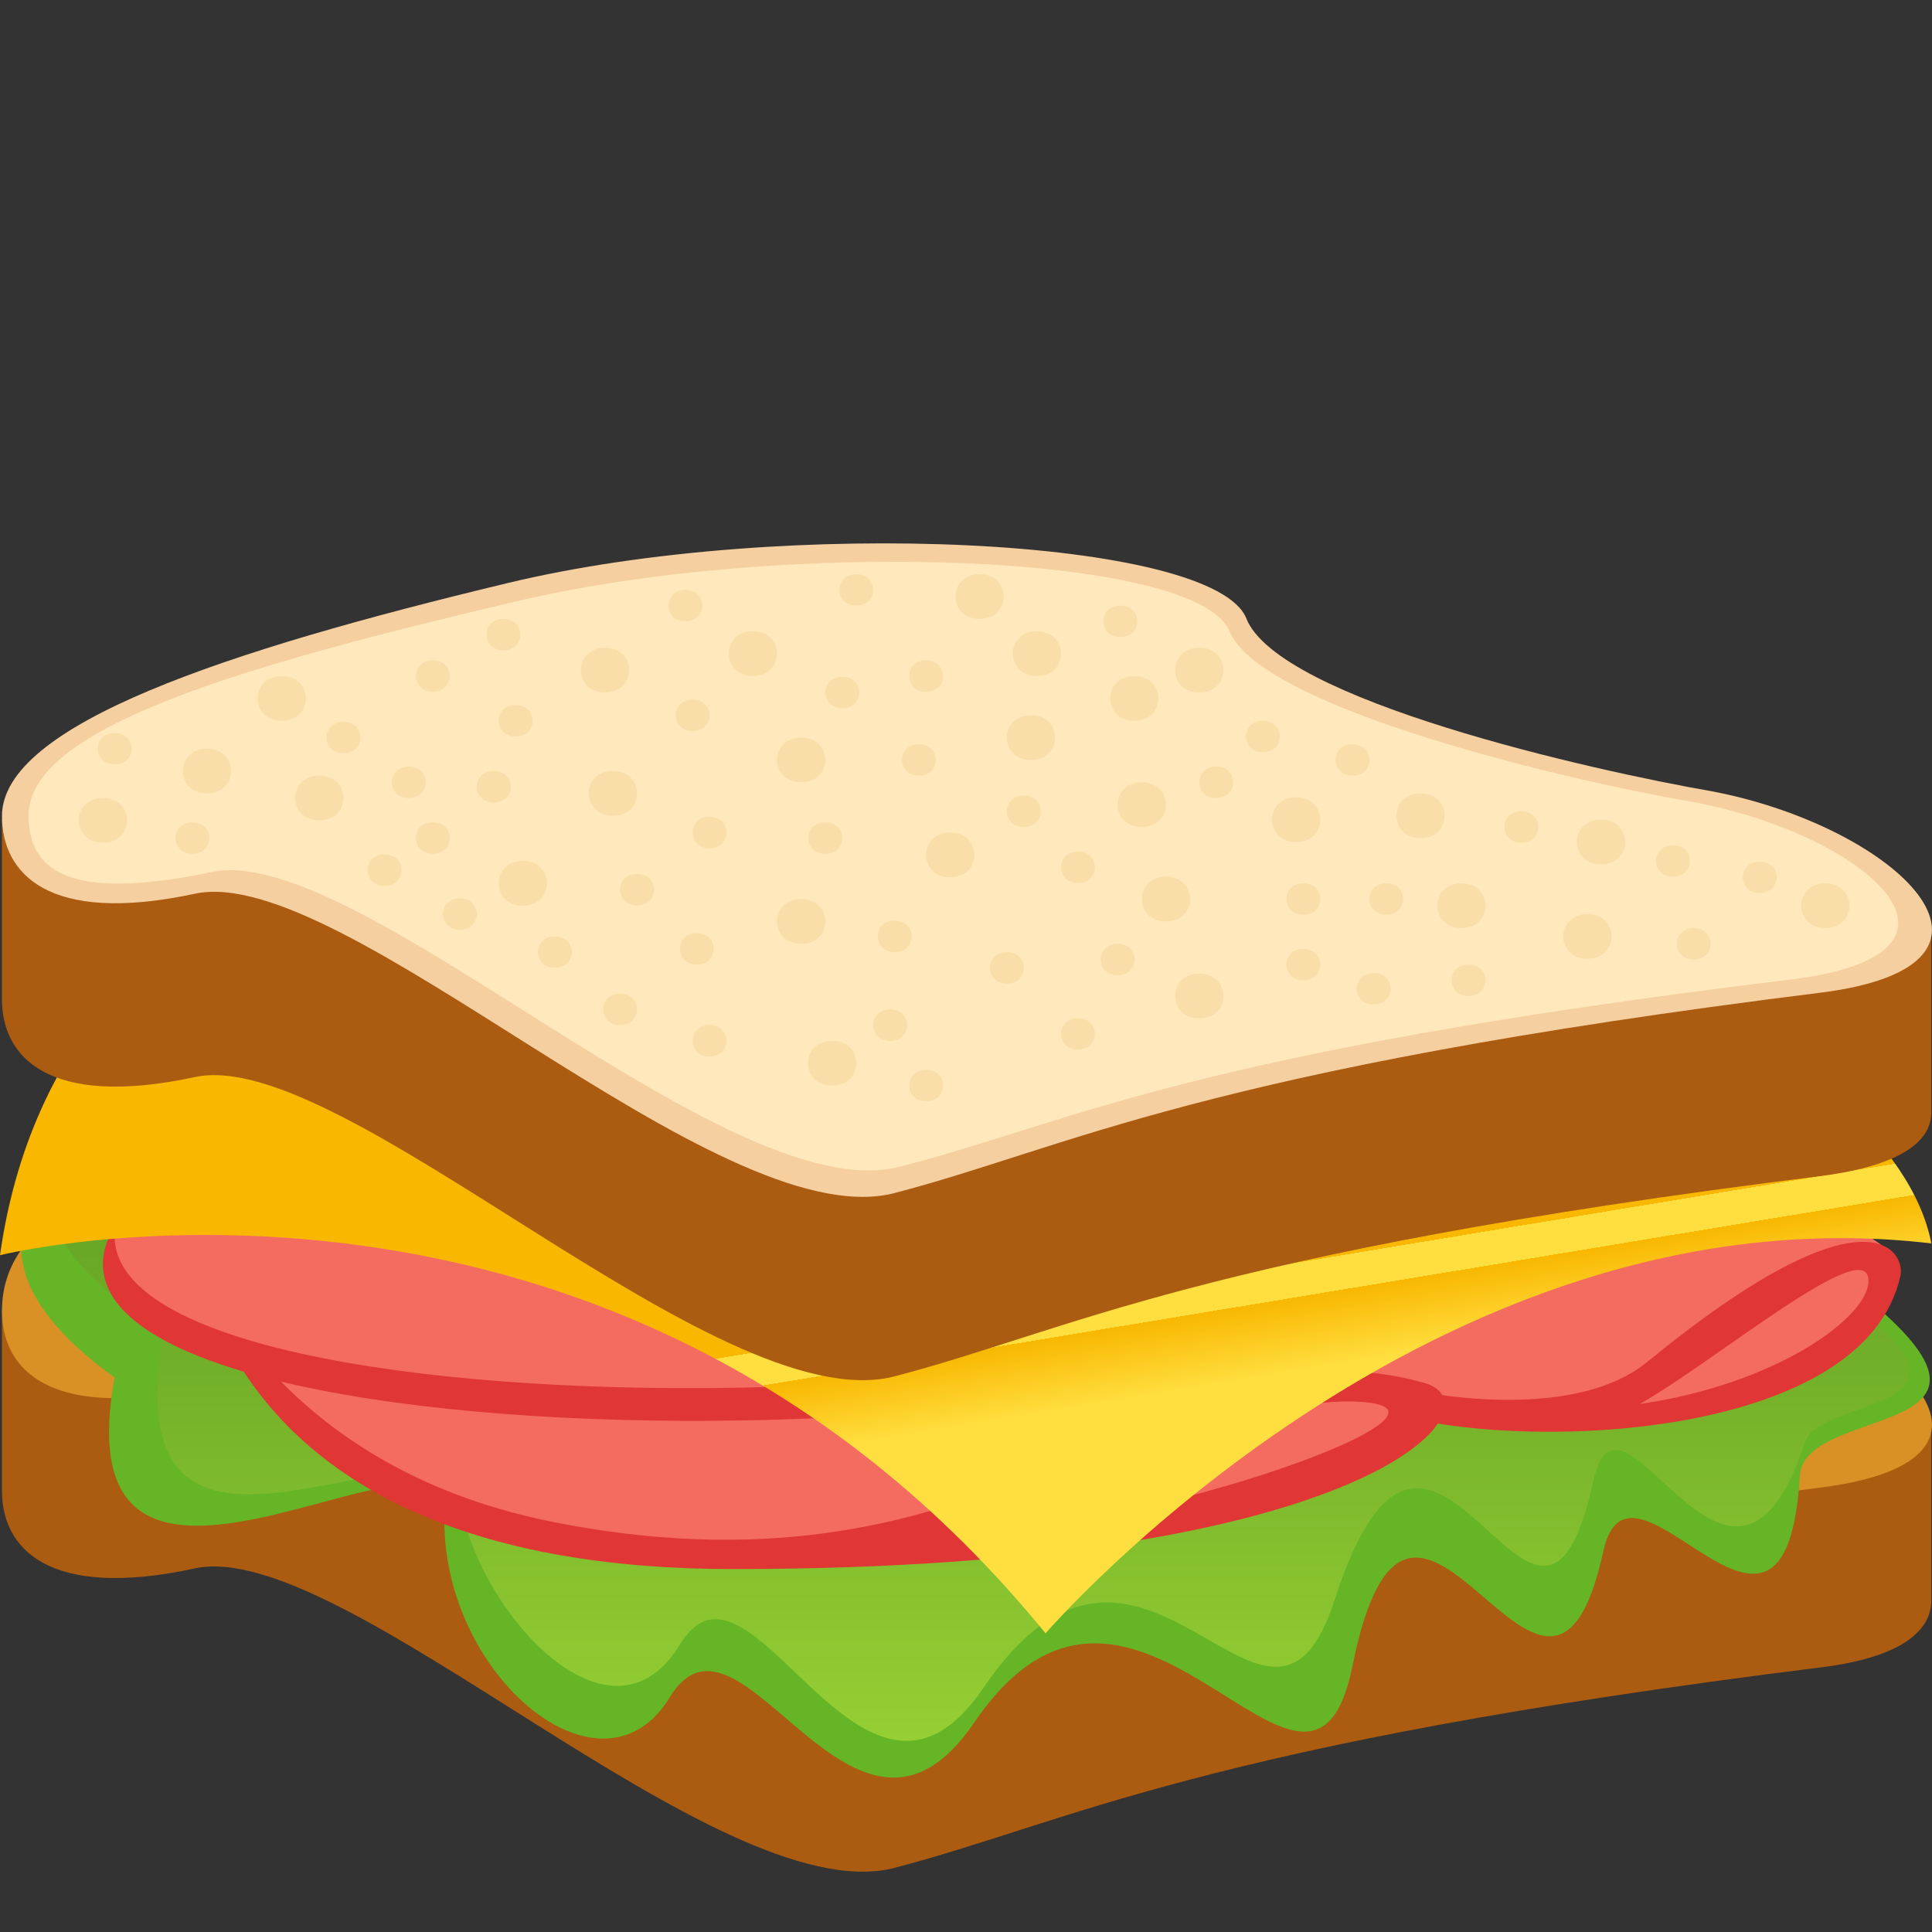 <?xml version="1.0" encoding="utf-8"?>
<!-- Generator: Adobe Illustrator 15.0.0, SVG Export Plug-In . SVG Version: 6.00 Build 0)  -->
<!DOCTYPE svg PUBLIC "-//W3C//DTD SVG 1.1//EN" "http://www.w3.org/Graphics/SVG/1.1/DTD/svg11.dtd">
<svg version="1.1" id="Layer_1" xmlns:x="http://ns.adobe.com/Extensibility/1.0/" xmlns:i="http://ns.adobe.com/AdobeIllustrator/10.0/" xmlns:graph="http://ns.adobe.com/Graphs/1.0/"
	 xmlns="http://www.w3.org/2000/svg" xmlns:xlink="http://www.w3.org/1999/xlink" xmlns:a="http://ns.adobe.com/AdobeSVGViewerExtensions/3.0/"
	 x="0px" y="0px" width="64px" height="64px" viewBox="0 0 64 64" enable-background="new 0 0 64 64" xml:space="preserve">
<rect x="0" y="0" width="64" height="64" fill="#333333" stroke="none"/>
<path fill="#AB5C10" d="M0.065,43.43v5.959c0,1.869,1.493,3.625,6.392,2.566c4.899-1.049,17.258,11.336,23.116,9.936
	c5.857-1.521,10.117-4.09,30.781-6.662c2.771-0.35,3.623-1.285,3.623-2.215c0-0.822,0-5.848,0-5.848L0.065,43.43z"/>
<path fill="#D99025" d="M0.065,43.43c0,1.871,1.493,3.619,6.392,2.57c4.899-1.049,17.258,11.334,23.116,9.93
	c5.857-1.518,10.117-4.09,30.781-6.658c7.243-0.936,2.451-5.492-3.62-6.66C52.687,41.91,0.065,31.608,0.065,43.43z"/>
<path fill="#65B527" d="M61.385,42.646c-7.379-16.628-75.892-10.213-57.588,2.986c-1.865,10.225,11.048,0.676,10.927,4.508
	c-0.169,5.32,5.229,9.83,7.476,6.061c2.356-3.785,6.078,6.74,10.08,0.852c5.341-7.859,11.099,5.189,12.523-1.869
	c1.997-9.898,6.442,4.766,8.308-3.793c0.91-4.172,6.044,5.402,6.51-2.498C59.768,46.428,67.937,47.781,61.385,42.646z"/>
<linearGradient id="SVGID_1_" gradientUnits="userSpaceOnUse" x1="32.45" y1="57.668" x2="32.45" y2="32.434">
	<stop  offset="0" style="stop-color:#96CF33"/>
	<stop  offset="0.472" style="stop-color:#74B12A"/>
	<stop  offset="1" style="stop-color:#529320"/>
	<a:midPointStop  offset="0" style="stop-color:#96CF33"/>
	<a:midPointStop  offset="0.473" style="stop-color:#96CF33"/>
	<a:midPointStop  offset="1" style="stop-color:#529320"/>
</linearGradient>
<path fill="url(#SVGID_1_)" d="M61.217,43.064C53.838,26.435-15.015,31.28,5.431,44.141c-1.865,10.227,9.097,1.961,9.823,5.711
	c0.725,3.75,5.045,8.361,7.291,4.59c2.356-3.785,6.027,7.361,10.03,1.473c5.34-7.861,9.442,3.887,11.642-2.928
	c3.247-10.068,6.699,4.633,8.564-3.926c0.909-4.172,4.564,6.168,7.008-1.279C60.304,46.213,66.299,46.902,61.217,43.064z"/>
<path fill="#F46C60" d="M62.758,41.623c-5.104-5.195-26.206,3.502-26.206,3.502S59.956,51.27,62.758,41.623z"/>
<path fill="#F46C60" d="M46.063,46.475c-0.052-1.039,0.521-2.357-8.635-2.174c-9.158,0.186-30.412-2.832-30.412-2.832
	s0.58,11.865,23.175,9.639C41.437,49.998,46.176,48.814,46.063,46.475z"/>
<path fill="#E03636" d="M24.265,51.977c-15.304,0-17.36-8.424-17.894-10.664c0,0,2.323,7.195,11.955,9.105
	c15.546,3.08,20.336-7.047,28.87-4.602C49.75,46.549,45.479,51.977,24.265,51.977z M44.801,46.426
	c-3.906-0.092-10.193,3.426-12.713,4.191C37.386,50.924,49.885,46.549,44.801,46.426z"/>
<path fill="#E03636" d="M47.178,40.854c-0.735,7.713-44.494,8.537-43.759,0.83C4.153,33.969,47.912,33.143,47.178,40.854z"/>
<path fill="#F46C60" d="M46.798,39.771c0.361,7.385-42.64,8.652-43,1.27C3.64,37.789,46.641,36.52,46.798,39.771z"/>
<path fill="#E03636" d="M46.444,46.914L46.444,46.914L46.444,46.914l0.28-0.875c0,0,5.26,1.188,7.843-0.924
	c7.329-5.996,8.566-3.65,8.387-2.852C61.781,47.576,50.971,48.076,46.444,46.914z M54.315,46.51
	c4.551-0.656,7.661-2.916,7.579-4.129C61.798,40.9,56.772,45.131,54.315,46.51z"/>
<linearGradient id="SVGID_2_" gradientUnits="userSpaceOnUse" x1="33.94" y1="53.169" x2="30.767" y2="33.997">
	<stop  offset="0.315" style="stop-color:#FFDF40"/>
	<stop  offset="0.442" style="stop-color:#F9B700"/>
	<a:midPointStop  offset="0.315" style="stop-color:#FFDF40"/>
	<a:midPointStop  offset="0.5" style="stop-color:#FFDF40"/>
	<a:midPointStop  offset="0.442" style="stop-color:#F9B700"/>
</linearGradient>
<path fill="url(#SVGID_2_)" d="M0,41.58c0,0,20.298-5.039,34.636,12.527c0,0,12.795-14.854,29.342-12.918
	C61.426,27.916,3.97,13.415,0,41.58z"/>
<path fill="#AB5C10" d="M0.065,27.153v5.958c0,1.867,1.493,3.621,6.392,2.568c4.899-1.053,17.258,11.334,23.116,9.93
	c5.857-1.518,10.117-4.088,30.781-6.656c2.663-0.352,3.623-1.17,3.623-2.104v-5.959L0.065,27.153z"/>
<path fill="#F5CFA0" d="M0.065,27.034c0,1.871,1.493,3.622,6.392,2.572c4.899-1.055,17.258,11.332,23.116,9.931
	c5.857-1.52,10.117-4.09,30.781-6.659c7.243-0.936,2.451-5.493-3.62-6.661c-4.048-0.701-14.38-3.038-15.447-5.729
	c-1.063-2.685-15.338-3.386-24.496-1.167C7.523,21.545,0.065,23.998,0.065,27.034z"/>
<path fill="#FFE8BB" d="M0.948,27.01c0,1.794,1.259,2.884,6.069,1.877c4.813-1.01,16.96,11.123,22.714,9.781
	c5.751-1.455,9.354-3.766,29.646-6.227c6.889-0.869,2.455-4.796-3.294-5.875c-3.977-0.672-14.308-3.081-15.355-5.659
	c-1.044-2.571-14.625-3.105-23.62-0.988C8.009,22.059,0.948,24.101,0.948,27.01z"/>
<path fill="#FADEAA" d="M6.856,24.8c1.066,0,1.066,1.479,0,1.479C5.791,26.28,5.791,24.8,6.856,24.8z"/>
<path fill="#FADEAA" d="M20.042,21.459c1.066,0,1.066,1.479,0,1.479C18.977,22.939,18.977,21.459,20.042,21.459z"/>
<path fill="#FADEAA" d="M26.542,24.434c1.063,0,1.063,1.48,0,1.48C25.475,25.914,25.475,24.434,26.542,24.434z"/>
<path fill="#FADEAA" d="M37.822,25.914c1.067,0,1.067,1.481,0,1.481C36.758,27.395,36.758,25.914,37.822,25.914z"/>
<path fill="#FADEAA" d="M34.347,20.914c1.067,0,1.067,1.479,0,1.479C33.282,22.393,33.282,20.914,34.347,20.914z"/>
<path fill="#FADEAA" d="M52.585,30.278c1.067,0,1.067,1.482,0,1.482C51.521,31.76,51.521,30.278,52.585,30.278z"/>
<path fill="#FADEAA" d="M42.936,26.412c1.067,0,1.067,1.482,0,1.482C41.871,27.895,41.871,26.412,42.936,26.412z"/>
<path fill="#FADEAA" d="M31.476,27.579c1.066,0,1.066,1.482,0,1.482C30.411,29.062,30.411,27.579,31.476,27.579z"/>
<path fill="#FADEAA" d="M20.301,25.539c1.067,0,1.067,1.482,0,1.482C19.236,27.021,19.236,25.539,20.301,25.539z"/>
<path fill="#FADEAA" d="M17.318,28.52c1.066,0,1.066,1.482,0,1.482C16.254,30.002,16.254,28.52,17.318,28.52z"/>
<path fill="#FADEAA" d="M23.504,27.059c0.749,0,0.749,1.041,0,1.041C22.757,28.1,22.757,27.059,23.504,27.059z"/>
<path fill="#FADEAA" d="M30.438,24.653c0.749,0,0.749,1.041,0,1.041C29.691,25.694,29.691,24.653,30.438,24.653z"/>
<path fill="#FADEAA" d="M22.943,23.175c0.749,0,0.749,1.041,0,1.041C22.196,24.216,22.196,23.175,22.943,23.175z"/>
<path fill="#FADEAA" d="M17.08,23.356c0.749,0,0.749,1.041,0,1.041C16.333,24.397,16.333,23.356,17.08,23.356z"/>
<path fill="#FADEAA" d="M16.675,20.502c0.749,0,0.749,1.041,0,1.041C15.928,21.543,15.928,20.502,16.675,20.502z"/>
<path fill="#FADEAA" d="M28.366,19.02c0.749,0,0.749,1.041,0,1.041C27.619,20.061,27.619,19.02,28.366,19.02z"/>
<path fill="#FADEAA" d="M29.639,30.499c0.749,0,0.749,1.041,0,1.041C28.892,31.54,28.892,30.499,29.639,30.499z"/>
<path fill="#FADEAA" d="M30.677,35.439c0.749,0,0.749,1.041,0,1.041C29.93,36.48,29.93,35.439,30.677,35.439z"/>
<path fill="#FADEAA" d="M35.708,33.729c0.749,0,0.749,1.041,0,1.041C34.961,34.77,34.961,33.729,35.708,33.729z"/>
<path fill="#FADEAA" d="M37.023,31.264c0.749,0,0.749,1.041,0,1.041C36.276,32.305,36.276,31.264,37.023,31.264z"/>
<path fill="#FADEAA" d="M45.503,32.233c0.749,0,0.749,1.041,0,1.041C44.756,33.273,44.756,32.233,45.503,32.233z"/>
<path fill="#FADEAA" d="M43.175,31.432c0.749,0,0.749,1.041,0,1.041C42.428,32.473,42.428,31.432,43.175,31.432z"/>
<path fill="#FADEAA" d="M43.175,29.262c0.749,0,0.749,1.041,0,1.041C42.428,30.303,42.428,29.262,43.175,29.262z"/>
<path fill="#FADEAA" d="M45.924,29.262c0.749,0,0.749,1.041,0,1.041C45.177,30.303,45.177,29.262,45.924,29.262z"/>
<path fill="#FADEAA" d="M33.353,31.54c0.749,0,0.749,1.041,0,1.041C32.605,32.581,32.605,31.54,33.353,31.54z"/>
<path fill="#FADEAA" d="M29.488,33.438c0.749,0,0.749,1.041,0,1.041C28.741,34.479,28.741,33.438,29.488,33.438z"/>
<path fill="#FADEAA" d="M23.082,30.912c0.749,0,0.749,1.041,0,1.041C22.335,31.953,22.335,30.912,23.082,30.912z"/>
<path fill="#FADEAA" d="M20.54,32.917c0.749,0,0.749,1.041,0,1.041C19.793,33.957,19.793,32.917,20.54,32.917z"/>
<path fill="#FADEAA" d="M21.102,28.951c0.749,0,0.749,1.041,0,1.041C20.354,29.992,20.354,28.951,21.102,28.951z"/>
<path fill="#FADEAA" d="M16.356,25.54c0.749,0,0.749,1.041,0,1.041C15.609,26.581,15.609,25.54,16.356,25.54z"/>
<path fill="#FADEAA" d="M14.338,27.241c0.749,0,0.749,1.041,0,1.041C13.591,28.282,13.591,27.241,14.338,27.241z"/>
<path fill="#FADEAA" d="M15.234,29.757c0.749,0,0.749,1.041,0,1.041C14.487,30.798,14.487,29.757,15.234,29.757z"/>
<path fill="#FADEAA" d="M13.539,25.393c0.749,0,0.749,1.041,0,1.041C12.792,26.434,12.792,25.393,13.539,25.393z"/>
<path fill="#FADEAA" d="M14.338,21.873c0.749,0,0.749,1.041,0,1.041C13.591,22.914,13.591,21.873,14.338,21.873z"/>
<path fill="#FADEAA" d="M30.677,21.873c0.749,0,0.749,1.041,0,1.041C29.93,22.914,29.93,21.873,30.677,21.873z"/>
<path fill="#FADEAA" d="M35.708,28.209c0.749,0,0.749,1.041,0,1.041C34.961,29.25,34.961,28.209,35.708,28.209z"/>
<path fill="#FADEAA" d="M41.833,23.877c0.749,0,0.749,1.041,0,1.041C41.086,24.918,41.086,23.877,41.833,23.877z"/>
<path fill="#FADEAA" d="M48.648,31.953c0.749,0,0.749,1.041,0,1.041C47.901,32.994,47.901,31.953,48.648,31.953z"/>
<path fill="#FADEAA" d="M50.398,26.875c0.749,0,0.749,1.041,0,1.041C49.651,27.916,49.651,26.875,50.398,26.875z"/>
<path fill="#FADEAA" d="M56.106,30.744c0.749,0,0.749,1.041,0,1.041C55.359,31.785,55.359,30.744,56.106,30.744z"/>
<path fill="#FADEAA" d="M58.294,28.541c0.749,0,0.749,1.041,0,1.041C57.547,29.582,57.547,28.541,58.294,28.541z"/>
<path fill="#FADEAA" d="M55.419,27.999c0.749,0,0.749,1.041,0,1.041C54.672,29.04,54.672,27.999,55.419,27.999z"/>
<path fill="#FADEAA" d="M23.504,33.957c0.749,0,0.749,1.041,0,1.041C22.757,34.998,22.757,33.957,23.504,33.957z"/>
<path fill="#FADEAA" d="M18.379,31.019c0.749,0,0.749,1.041,0,1.041C17.632,32.06,17.632,31.019,18.379,31.019z"/>
<path fill="#FADEAA" d="M12.739,28.303c0.749,0,0.749,1.041,0,1.041C11.992,29.344,11.992,28.303,12.739,28.303z"/>
<path fill="#FADEAA" d="M6.371,27.241c0.749,0,0.749,1.041,0,1.041C5.624,28.282,5.624,27.241,6.371,27.241z"/>
<path fill="#FADEAA" d="M3.797,24.28c0.749,0,0.749,1.041,0,1.041C3.05,25.321,3.05,24.28,3.797,24.28z"/>
<path fill="#FADEAA" d="M11.376,23.913c0.749,0,0.749,1.041,0,1.041C10.629,24.954,10.629,23.913,11.376,23.913z"/>
<path fill="#FADEAA" d="M22.706,19.54c0.749,0,0.749,1.041,0,1.041C21.959,20.581,21.959,19.54,22.706,19.54z"/>
<path fill="#FADEAA" d="M27.9,22.42c0.749,0,0.749,1.041,0,1.041C27.153,23.461,27.153,22.42,27.9,22.42z"/>
<path fill="#FADEAA" d="M37.112,20.061c0.749,0,0.749,1.041,0,1.041C36.365,21.102,36.365,20.061,37.112,20.061z"/>
<path fill="#FADEAA" d="M27.34,27.241c0.749,0,0.749,1.041,0,1.041C26.593,28.282,26.593,27.241,27.34,27.241z"/>
<path fill="#FADEAA" d="M33.913,26.354c0.749,0,0.749,1.041,0,1.041C33.166,27.395,33.166,26.354,33.913,26.354z"/>
<path fill="#FADEAA" d="M40.288,25.393c0.749,0,0.749,1.041,0,1.041C39.541,26.434,39.541,25.393,40.288,25.393z"/>
<path fill="#FADEAA" d="M44.802,24.654c0.749,0,0.749,1.041,0,1.041C44.055,25.695,44.055,24.654,44.802,24.654z"/>
<path fill="#FADEAA" d="M27.566,34.479c1.067,0,1.067,1.482,0,1.482C26.502,35.961,26.502,34.479,27.566,34.479z"/>
<path fill="#FADEAA" d="M26.539,29.782c1.066,0,1.066,1.482,0,1.482C25.475,31.264,25.475,29.782,26.539,29.782z"/>
<path fill="#FADEAA" d="M24.94,20.912c1.066,0,1.066,1.482,0,1.482C23.876,22.395,23.876,20.912,24.94,20.912z"/>
<path fill="#FADEAA" d="M10.576,25.692c1.067,0,1.067,1.482,0,1.482C9.512,27.175,9.512,25.692,10.576,25.692z"/>
<path fill="#FADEAA" d="M3.409,26.434c1.066,0,1.066,1.482,0,1.482C2.345,27.916,2.345,26.434,3.409,26.434z"/>
<path fill="#FADEAA" d="M9.331,22.395c1.066,0,1.066,1.482,0,1.482C8.267,23.877,8.267,22.395,9.331,22.395z"/>
<path fill="#FADEAA" d="M32.449,19.02c1.066,0,1.066,1.482,0,1.482C31.385,20.502,31.385,19.02,32.449,19.02z"/>
<path fill="#FADEAA" d="M37.572,22.395c1.067,0,1.067,1.482,0,1.482C36.509,23.877,36.509,22.395,37.572,22.395z"/>
<path fill="#FADEAA" d="M39.727,32.252c1.066,0,1.066,1.482,0,1.482C38.662,33.734,38.662,32.252,39.727,32.252z"/>
<path fill="#FADEAA" d="M38.622,29.041c1.066,0,1.066,1.482,0,1.482C37.558,30.523,37.558,29.041,38.622,29.041z"/>
<path fill="#FADEAA" d="M39.727,21.458c1.066,0,1.066,1.482,0,1.482C38.662,22.94,38.662,21.458,39.727,21.458z"/>
<path fill="#FADEAA" d="M34.15,23.692c1.067,0,1.067,1.482,0,1.482C33.087,25.175,33.087,23.692,34.15,23.692z"/>
<path fill="#FADEAA" d="M53.036,27.153c1.067,0,1.067,1.482,0,1.482C51.972,28.636,51.972,27.153,53.036,27.153z"/>
<path fill="#FADEAA" d="M48.409,29.261c1.067,0,1.067,1.482,0,1.482C47.346,30.743,47.346,29.261,48.409,29.261z"/>
<path fill="#FADEAA" d="M60.464,29.261c1.067,0,1.067,1.482,0,1.482C59.4,30.743,59.4,29.261,60.464,29.261z"/>
<path fill="#FADEAA" d="M47.058,26.281c1.067,0,1.067,1.481,0,1.481C45.994,27.762,45.994,26.281,47.058,26.281z"/>
</svg>
